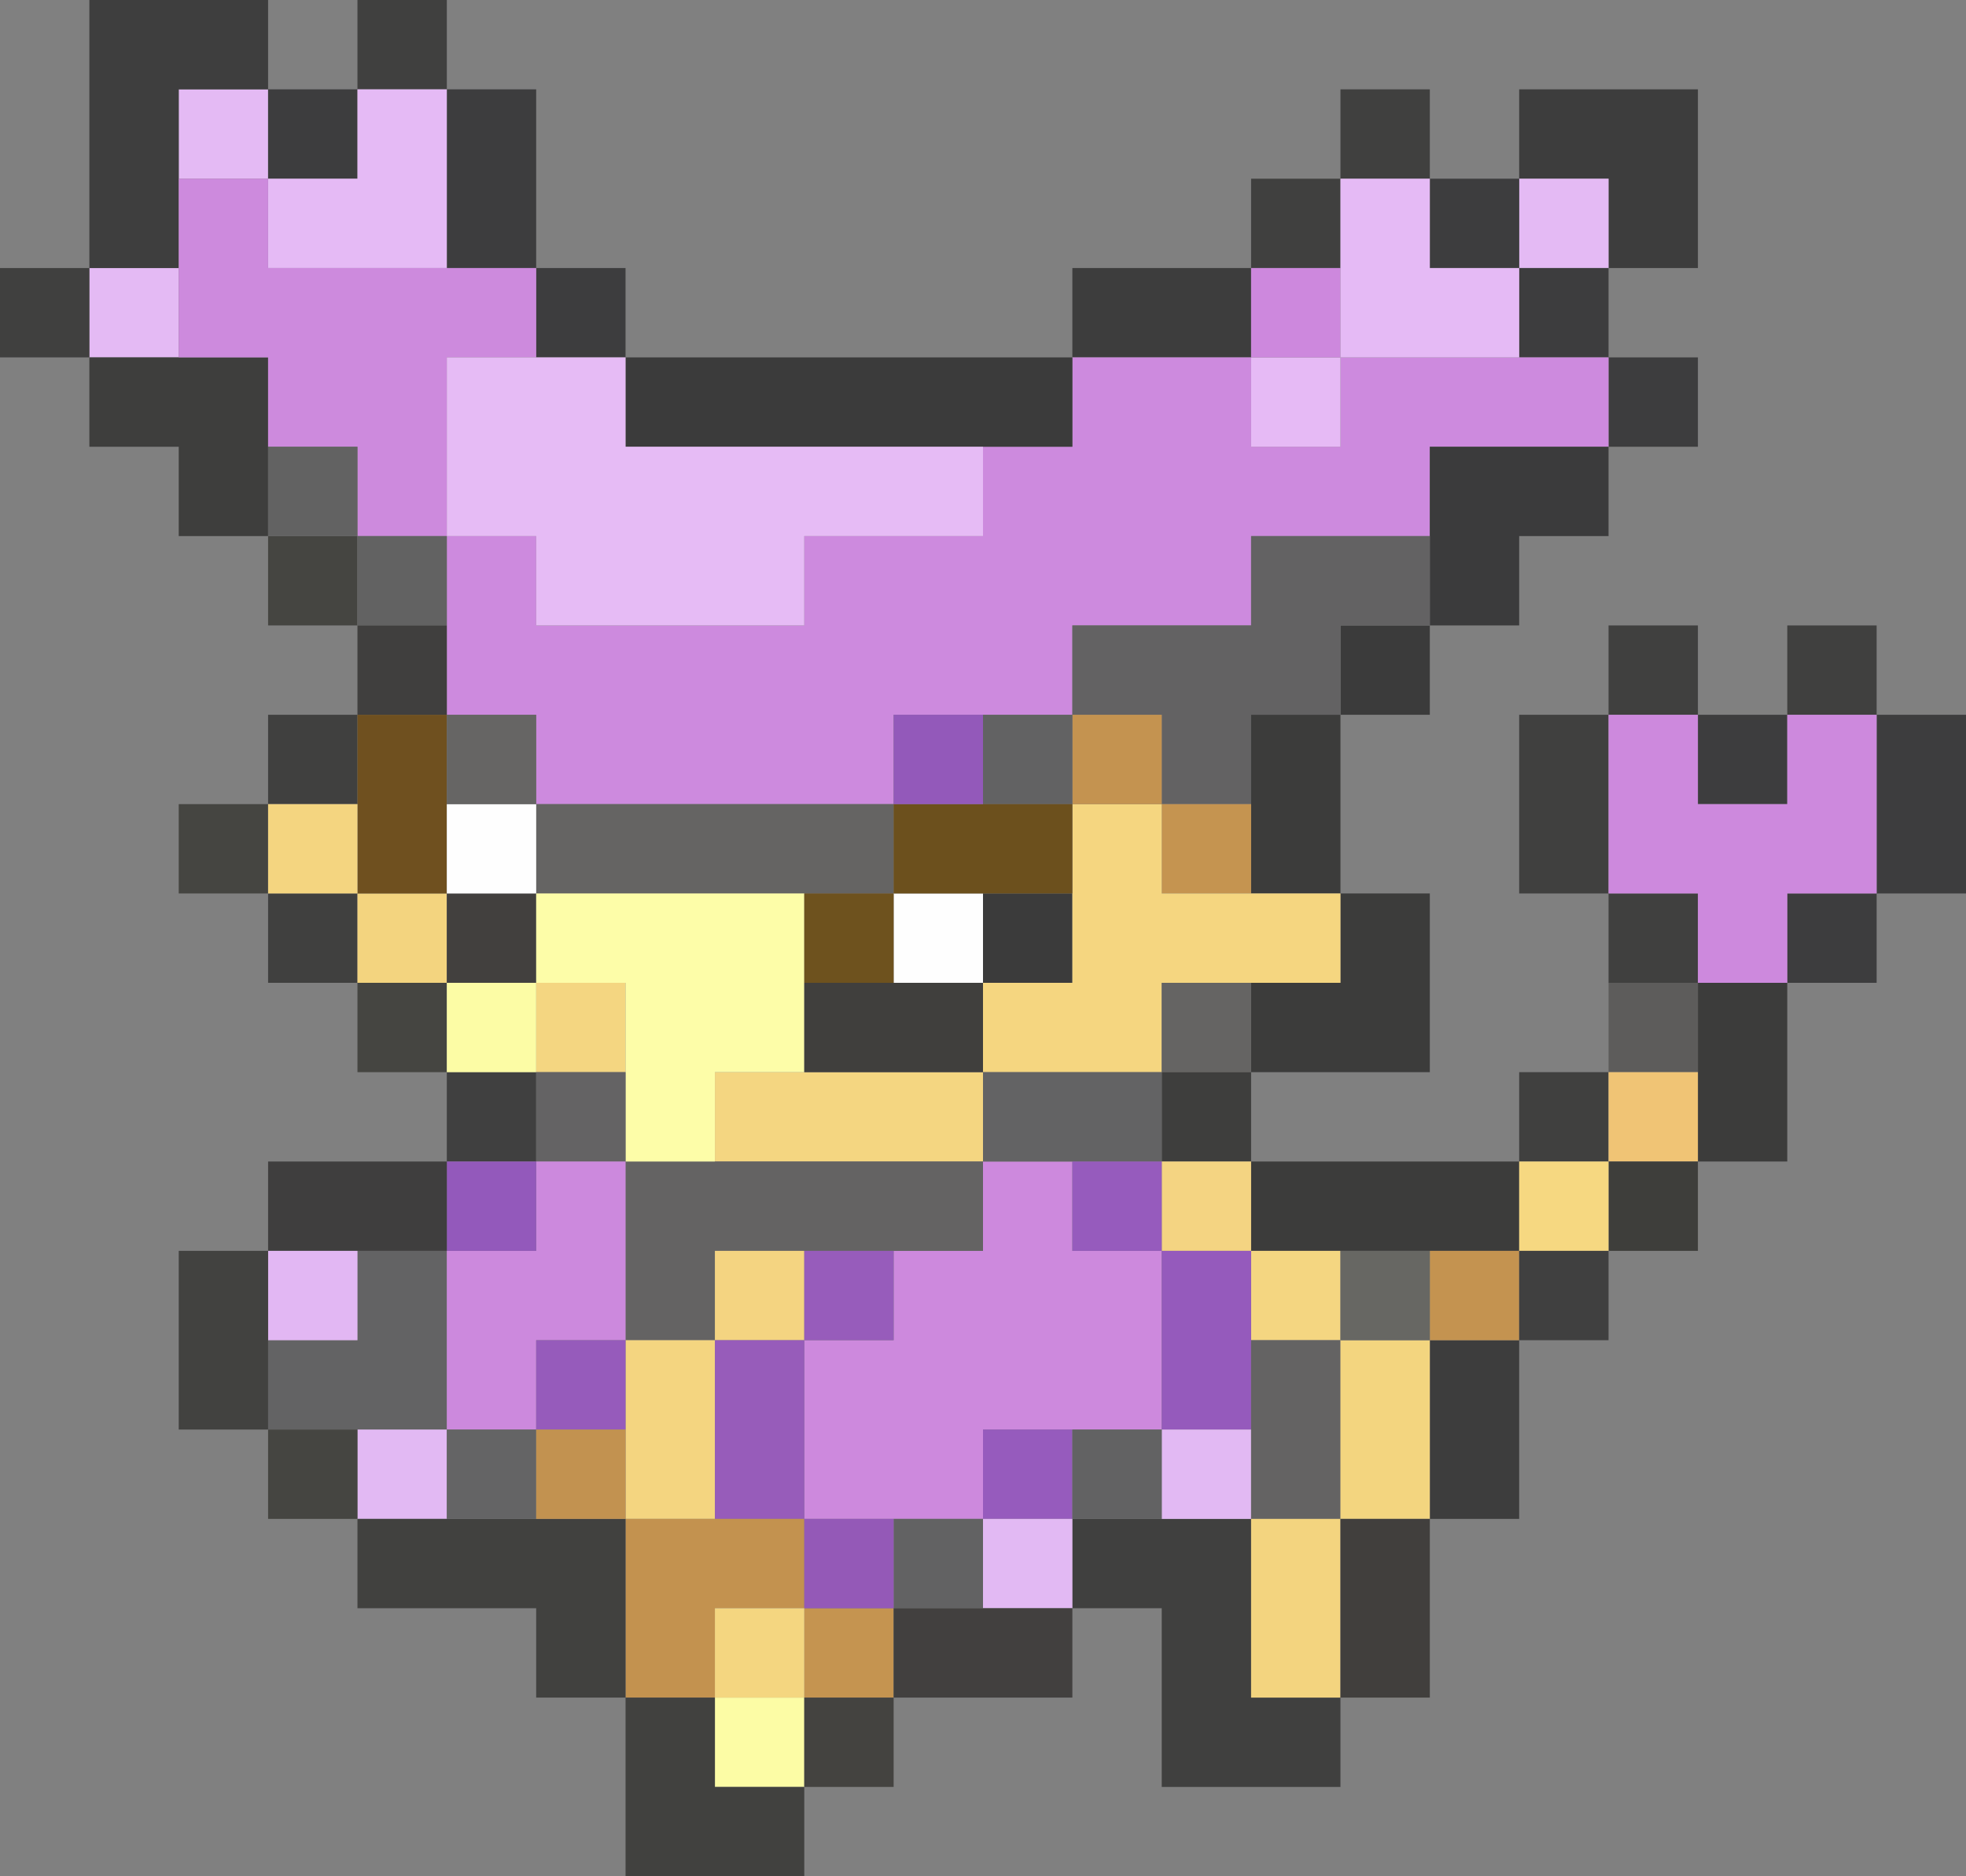 <?xml version="1.0" encoding="UTF-8" standalone="no"?>
<svg xmlns:xlink="http://www.w3.org/1999/xlink" height="42.0px" width="44.0px" xmlns="http://www.w3.org/2000/svg">
  <rect width="100%" height="100%" fill="#808080" stroke="none"/>
  <g transform="matrix(1.0, 0.0, 0.0, 1.0, 25.65, 22.7)">
    <path d="M8.35 7.3 L8.35 11.3 6.35 11.3 6.35 7.3 8.35 7.3 M-1.65 -14.7 L-1.65 -16.7 2.35 -16.7 2.35 -14.7 -1.65 -14.7 M8.35 -18.7 L8.35 -20.7 12.35 -20.7 12.35 -16.7 10.35 -16.7 10.35 -18.7 8.35 -18.7" fill="#3d3d3d" fill-rule="evenodd" stroke="none"/>
    <path d="M8.35 -18.7 L10.35 -18.7 10.35 -16.7 8.35 -16.7 8.35 -18.7 M-21.65 -18.7 L-21.65 -20.7 -19.65 -20.7 -19.65 -18.7 -21.65 -18.7 M-21.65 -14.7 L-23.65 -14.7 -23.65 -16.7 -21.65 -16.7 -21.65 -14.7" fill="#e4baf4" fill-rule="evenodd" stroke="none"/>
    <path d="M10.35 -16.7 L10.35 -14.7 12.35 -14.7 12.35 -12.7 10.35 -12.7 10.35 -14.7 8.35 -14.7 8.35 -16.7 6.35 -16.7 6.35 -18.7 8.35 -18.7 8.35 -16.7 10.35 -16.7 M12.35 -6.7 L14.35 -6.7 14.35 -4.7 12.35 -4.7 12.35 -6.7 M16.35 -6.7 L18.35 -6.7 18.35 -2.7 16.35 -2.7 16.35 -0.7 14.35 -0.7 14.35 -2.7 16.35 -2.7 16.35 -6.7 M-19.65 -20.7 L-17.65 -20.7 -17.65 -18.7 -19.65 -18.7 -19.65 -20.7 M-15.65 -20.7 L-13.65 -20.7 -13.65 -16.7 -11.65 -16.7 -11.65 -14.7 -13.65 -14.7 -13.65 -16.7 -15.65 -16.7 -15.65 -20.7" fill="#3d3d3e" fill-rule="evenodd" stroke="none"/>
    <path d="M10.35 -14.7 L10.35 -12.7 6.35 -12.7 6.35 -10.7 2.35 -10.7 2.35 -8.7 -1.65 -8.7 -1.65 -6.7 -3.65 -6.7 -5.65 -6.7 -5.65 -4.7 -13.65 -4.7 -13.65 -6.7 -15.65 -6.7 -15.65 -8.7 -15.65 -10.7 -13.65 -10.7 -13.65 -8.7 -7.65 -8.7 -7.65 -10.7 -3.65 -10.7 -3.65 -12.7 -1.65 -12.7 -1.65 -14.7 2.35 -14.7 2.35 -12.7 4.35 -12.7 4.35 -14.7 8.35 -14.7 10.35 -14.7" fill="#cd8ade" fill-rule="evenodd" stroke="none"/>
    <path d="M8.35 3.3 L8.35 1.3 10.35 1.3 10.35 3.3 8.35 3.3 M10.35 -0.7 L10.35 -2.7 8.35 -2.7 8.35 -6.7 10.35 -6.7 10.35 -8.7 12.35 -8.7 12.35 -6.7 10.35 -6.7 10.35 -2.7 12.35 -2.7 12.35 -0.7 10.35 -0.7 M14.35 -6.7 L14.35 -8.7 16.35 -8.7 16.35 -6.7 14.35 -6.7 M4.35 15.3 L4.35 17.3 0.35 17.3 0.35 13.3 -1.65 13.3 -1.65 11.3 0.35 11.3 2.35 11.3 2.35 15.3 4.35 15.3 M-17.65 -0.7 L-19.65 -0.7 -19.65 -2.7 -17.65 -2.7 -17.65 -0.7 M-19.65 -4.7 L-19.65 -6.7 -17.65 -6.7 -17.65 -4.7 -19.65 -4.7 M-23.65 -14.7 L-25.65 -14.7 -25.65 -16.7 -23.65 -16.7 -23.65 -14.7 M-17.65 -20.7 L-17.65 -22.7 -15.65 -22.7 -15.65 -20.7 -17.65 -20.7 M2.35 -16.7 L2.35 -18.7 4.35 -18.7 4.35 -20.7 6.35 -20.7 6.35 -18.7 4.35 -18.7 4.35 -16.7 2.35 -16.7" fill="#40403f" fill-rule="evenodd" stroke="none"/>
    <path d="M2.35 -14.7 L4.35 -14.7 4.35 -12.7 2.35 -12.7 2.35 -14.7" fill="#e6baf5" fill-rule="evenodd" stroke="none"/>
    <path d="M4.35 -16.7 L4.35 -14.7 2.35 -14.7 2.35 -16.7 4.35 -16.7" fill="#cd88dd" fill-rule="evenodd" stroke="none"/>
    <path d="M4.35 -14.7 L4.35 -16.7 4.35 -18.7 6.35 -18.7 6.35 -16.7 8.35 -16.7 8.35 -14.7 4.35 -14.7 M-19.65 -18.7 L-17.65 -18.7 -17.65 -20.7 -15.65 -20.7 -15.65 -16.7 -19.65 -16.7 -19.65 -18.7" fill="#e5baf5" fill-rule="evenodd" stroke="none"/>
    <path d="M6.35 -8.7 L6.35 -6.7 4.35 -6.7 4.35 -8.7 6.35 -8.7 M-11.65 -14.7 L-1.65 -14.7 -1.65 -12.7 -3.65 -12.7 -11.65 -12.7 -11.65 -14.7 M-1.65 -2.7 L-1.65 -0.7 -3.65 -0.7 -3.65 -2.7 -1.65 -2.7" fill="#3b3b3b" fill-rule="evenodd" stroke="none"/>
    <path d="M10.35 -12.7 L10.35 -10.7 8.35 -10.7 8.35 -8.7 6.35 -8.7 6.35 -10.7 6.35 -12.7 10.35 -12.7" fill="#3b3b3c" fill-rule="evenodd" stroke="none"/>
    <path d="M6.35 -10.7 L6.35 -8.7 4.35 -8.7 4.35 -6.7 2.35 -6.7 2.35 -4.7 0.35 -4.7 0.35 -6.7 -1.65 -6.7 -1.65 -8.7 2.35 -8.7 2.35 -10.7 6.35 -10.7" fill="#636263" fill-rule="evenodd" stroke="none"/>
    <path d="M4.35 -6.7 L4.35 -2.7 6.35 -2.7 6.35 1.3 2.35 1.3 2.35 -0.7 4.35 -0.7 4.35 -2.7 2.35 -2.7 2.35 -4.7 2.35 -6.7 4.35 -6.7 M2.35 3.3 L8.35 3.3 8.35 5.3 6.35 5.3 4.35 5.3 2.35 5.3 2.35 3.3 M14.35 -0.7 L14.35 3.3 12.35 3.3 12.35 1.3 12.35 -0.7 14.35 -0.7" fill="#3c3c3b" fill-rule="evenodd" stroke="none"/>
    <path d="M2.35 -4.7 L2.35 -2.7 0.35 -2.7 0.35 -4.7 2.35 -4.7 M-5.65 13.3 L-5.65 15.3 -7.65 15.3 -7.65 13.3 -5.65 13.3" fill="#c59450" fill-rule="evenodd" stroke="none"/>
    <path d="M2.35 -2.7 L4.35 -2.7 4.35 -0.7 2.35 -0.7 0.35 -0.7 0.35 1.3 -3.65 1.3 -3.65 -0.7 -1.65 -0.7 -1.65 -2.7 -1.65 -4.7 0.35 -4.7 0.35 -2.7 2.35 -2.7" fill="#f5d680" fill-rule="evenodd" stroke="none"/>
    <path d="M2.35 -0.7 L2.35 1.3 0.35 1.3 0.35 -0.7 2.35 -0.7 M-13.65 -4.7 L-5.65 -4.7 -5.65 -2.7 -7.65 -2.7 -13.65 -2.7 -13.65 -4.7" fill="#656463" fill-rule="evenodd" stroke="none"/>
    <path d="M6.35 5.3 L8.35 5.3 8.35 7.3 6.35 7.3 6.35 5.3 M-1.65 -6.7 L0.35 -6.7 0.35 -4.7 -1.65 -4.7 -1.65 -6.7" fill="#c49350" fill-rule="evenodd" stroke="none"/>
    <path d="M10.35 -6.7 L12.35 -6.7 12.35 -4.7 14.35 -4.7 14.35 -6.7 16.35 -6.7 16.35 -2.7 14.35 -2.7 14.35 -0.7 12.35 -0.7 12.35 -2.7 10.35 -2.7 10.35 -6.7 M0.35 5.3 L0.35 9.3 -1.65 9.3 -3.65 9.3 -3.65 11.3 -5.65 11.3 -7.65 11.3 -7.65 7.3 -5.65 7.3 -5.65 5.3 -3.65 5.3 -3.65 3.3 -1.65 3.3 -1.65 5.3 0.35 5.3" fill="#cd89dd" fill-rule="evenodd" stroke="none"/>
    <path d="M10.35 1.3 L10.35 -0.7 12.35 -0.7 12.35 1.3 10.35 1.3" fill="#5d5c5b" fill-rule="evenodd" stroke="none"/>
    <path d="M10.35 3.3 L10.35 1.3 12.35 1.3 12.35 3.3 10.35 3.3" fill="#f0c475" fill-rule="evenodd" stroke="none"/>
    <path d="M12.35 3.3 L12.35 5.3 10.35 5.3 10.35 3.3 12.35 3.3" fill="#3e3e3b" fill-rule="evenodd" stroke="none"/>
    <path d="M8.35 5.3 L8.35 3.3 10.35 3.3 10.35 5.3 8.35 5.3" fill="#f6d881" fill-rule="evenodd" stroke="none"/>
    <path d="M10.35 5.3 L10.35 7.3 8.35 7.3 8.35 5.3 10.35 5.3 M-15.65 3.3 L-15.65 1.3 -13.65 1.3 -13.65 3.3 -15.65 3.3" fill="#404040" fill-rule="evenodd" stroke="none"/>
    <path d="M2.35 5.3 L4.35 5.3 4.35 7.3 2.35 7.3 2.35 5.3 M-13.65 -0.7 L-11.65 -0.7 -11.65 1.3 -13.65 1.3 -13.65 -0.7 M-9.65 3.3 L-9.65 1.3 -7.65 1.3 -3.65 1.3 -3.65 3.3 -9.65 3.3" fill="#f4d681" fill-rule="evenodd" stroke="none"/>
    <path d="M2.35 1.3 L2.35 3.3 0.35 3.3 0.35 1.3 2.35 1.3 M-19.65 -10.7 L-21.65 -10.7 -21.65 -12.7 -23.65 -12.7 -23.65 -14.7 -21.65 -14.7 -19.65 -14.7 -19.65 -12.7 -19.65 -10.7" fill="#3e3e3d" fill-rule="evenodd" stroke="none"/>
    <path d="M0.35 1.3 L0.35 3.3 -1.65 3.3 -3.65 3.3 -3.65 1.3 0.35 1.3 M-17.65 9.3 L-19.65 9.3 -19.65 7.3 -17.65 7.3 -17.65 5.3 -15.65 5.3 -15.65 9.3 -17.65 9.3" fill="#636364" fill-rule="evenodd" stroke="none"/>
    <path d="M0.35 3.3 L2.35 3.3 2.35 5.3 0.35 5.3 0.35 3.3" fill="#f4d482" fill-rule="evenodd" stroke="none"/>
    <path d="M0.35 5.3 L2.35 5.3 2.35 7.3 2.35 9.3 0.35 9.3 0.35 5.3" fill="#955abc" fill-rule="evenodd" stroke="none"/>
    <path d="M0.35 3.3 L0.35 5.3 -1.65 5.3 -1.65 3.3 0.35 3.3 M-1.65 9.3 L-1.65 11.3 -3.65 11.3 -3.65 9.3 -1.65 9.3" fill="#965bbd" fill-rule="evenodd" stroke="none"/>
    <path d="M2.35 11.3 L0.35 11.3 0.35 9.3 2.35 9.3 2.35 11.3 M-1.65 11.3 L-1.65 13.3 -3.65 13.3 -3.65 11.3 -1.65 11.3 M-15.65 11.3 L-17.65 11.3 -17.65 9.3 -15.65 9.3 -15.65 11.3" fill="#e2b9f3" fill-rule="evenodd" stroke="none"/>
    <path d="M2.35 7.3 L4.35 7.3 4.35 11.3 2.35 11.3 2.35 9.3 2.35 7.3 M-11.65 3.3 L-9.65 3.3 -3.65 3.3 -3.65 5.3 -5.65 5.3 -7.65 5.3 -9.65 5.3 -9.65 7.3 -11.65 7.3 -11.65 3.3" fill="#646363" fill-rule="evenodd" stroke="none"/>
    <path d="M4.35 11.3 L4.35 15.3 2.35 15.3 2.35 11.3 4.35 11.3 M-15.65 -0.7 L-17.65 -0.7 -17.65 -2.7 -15.65 -2.7 -15.65 -0.7" fill="#f3d47f" fill-rule="evenodd" stroke="none"/>
    <path d="M-3.65 -6.7 L-1.65 -6.7 -1.65 -4.7 -3.65 -4.7 -3.65 -6.7 M0.35 11.3 L-1.65 11.3 -1.65 9.3 0.35 9.3 0.35 11.3 M-3.65 13.3 L-5.65 13.3 -5.65 11.3 -3.65 11.3 -3.65 13.3" fill="#626263" fill-rule="evenodd" stroke="none"/>
    <path d="M6.35 7.3 L6.35 11.3 4.35 11.3 4.35 7.3 6.35 7.3" fill="#f3d57f" fill-rule="evenodd" stroke="none"/>
    <path d="M4.35 5.3 L6.35 5.3 6.35 7.3 4.35 7.3 4.35 5.3" fill="#676763" fill-rule="evenodd" stroke="none"/>
    <path d="M6.35 11.3 L6.35 15.3 4.35 15.3 4.35 11.3 6.35 11.3" fill="#413f3d" fill-rule="evenodd" stroke="none"/>
    <path d="M-23.65 -16.7 L-23.65 -22.7 -19.65 -22.7 -19.65 -20.7 -21.65 -20.7 -21.65 -18.7 -21.65 -16.7 -23.65 -16.7" fill="#3e3e3e" fill-rule="evenodd" stroke="none"/>
    <path d="M-15.65 -16.7 L-13.65 -16.7 -13.65 -14.7 -15.65 -14.7 -15.65 -10.7 -17.65 -10.7 -17.65 -12.7 -19.65 -12.7 -19.65 -14.7 -21.65 -14.7 -21.65 -16.7 -21.65 -18.7 -19.65 -18.7 -19.65 -16.7 -15.65 -16.7" fill="#cd8add" fill-rule="evenodd" stroke="none"/>
    <path d="M-17.65 11.3 L-19.65 11.3 -19.65 9.3 -17.65 9.3 -17.65 11.3 M-15.65 1.3 L-17.65 1.3 -17.65 -0.7 -15.65 -0.7 -15.65 1.3 M-19.65 -2.7 L-21.65 -2.7 -21.65 -4.7 -19.65 -4.7 -19.65 -2.7 M-17.65 -8.7 L-19.65 -8.7 -19.65 -10.7 -17.65 -10.7 -17.65 -8.7" fill="#454541" fill-rule="evenodd" stroke="none"/>
    <path d="M-15.65 -10.7 L-15.65 -8.7 -17.65 -8.7 -17.65 -10.7 -19.65 -10.7 -19.65 -12.7 -17.65 -12.7 -17.65 -10.7 -15.65 -10.7" fill="#626262" fill-rule="evenodd" stroke="none"/>
    <path d="M-3.65 -12.7 L-3.65 -10.7 -7.65 -10.7 -7.65 -8.7 -13.65 -8.7 -13.65 -10.7 -15.65 -10.7 -15.65 -14.7 -13.65 -14.7 -11.65 -14.7 -11.65 -12.7 -3.65 -12.7" fill="#e6bbf5" fill-rule="evenodd" stroke="none"/>
    <path d="M-17.65 -6.7 L-17.65 -8.7 -15.65 -8.7 -15.65 -6.7 -17.65 -6.7" fill="#403f3e" fill-rule="evenodd" stroke="none"/>
    <path d="M-17.65 -4.7 L-17.65 -6.7 -15.65 -6.7 -15.65 -4.7 -15.65 -2.7 -17.65 -2.7 -17.65 -4.7" fill="#6f501f" fill-rule="evenodd" stroke="none"/>
    <path d="M-15.65 -0.7 L-15.65 -2.7 -13.65 -2.7 -13.65 -0.7 -15.65 -0.7" fill="#42403e" fill-rule="evenodd" stroke="none"/>
    <path d="M-17.65 -2.7 L-19.65 -2.7 -19.65 -4.7 -17.65 -4.7 -17.65 -2.7 M-9.65 7.3 L-9.65 11.3 -11.65 11.3 -11.65 9.3 -11.65 7.3 -9.65 7.3" fill="#f4d580" fill-rule="evenodd" stroke="none"/>
    <path d="M-15.65 -4.7 L-13.65 -4.7 -13.65 -2.7 -15.65 -2.7 -15.65 -4.7 M-5.65 -0.7 L-5.65 -2.7 -3.65 -2.7 -3.65 -0.7 -5.65 -0.7" fill="#fefefe" fill-rule="evenodd" stroke="none"/>
    <path d="M-13.65 -2.7 L-7.65 -2.7 -7.65 -0.7 -7.65 1.3 -9.65 1.3 -9.65 3.3 -11.65 3.3 -11.65 1.3 -11.65 -0.7 -13.65 -0.7 -13.65 -2.7" fill="#fdfda8" fill-rule="evenodd" stroke="none"/>
    <path d="M-15.65 -6.7 L-13.65 -6.7 -13.65 -4.7 -15.65 -4.7 -15.65 -6.7" fill="#666564" fill-rule="evenodd" stroke="none"/>
    <path d="M-7.65 15.3 L-7.65 17.3 -9.65 17.3 -9.65 15.3 -7.65 15.3 M-13.65 1.3 L-15.65 1.3 -15.65 -0.7 -13.65 -0.7 -13.65 1.3" fill="#fcfca5" fill-rule="evenodd" stroke="none"/>
    <path d="M-7.65 -2.7 L-5.65 -2.7 -5.65 -0.7 -7.65 -0.7 -7.65 -2.7" fill="#6e521e" fill-rule="evenodd" stroke="none"/>
    <path d="M-1.65 -4.7 L-1.65 -2.7 -3.65 -2.7 -5.65 -2.7 -5.65 -4.7 -3.65 -4.7 -1.65 -4.7" fill="#6c501d" fill-rule="evenodd" stroke="none"/>
    <path d="M-3.65 -0.7 L-3.65 1.3 -7.65 1.3 -7.65 -0.7 -5.65 -0.7 -3.65 -0.7" fill="#403f3d" fill-rule="evenodd" stroke="none"/>
    <path d="M-5.65 -4.7 L-5.65 -6.7 -3.65 -6.7 -3.65 -4.7 -5.65 -4.7" fill="#9359ba" fill-rule="evenodd" stroke="none"/>
    <path d="M-9.65 7.3 L-9.65 5.3 -7.65 5.3 -7.65 7.3 -9.65 7.3" fill="#f4d481" fill-rule="evenodd" stroke="none"/>
    <path d="M-7.65 5.3 L-5.65 5.3 -5.65 7.3 -7.65 7.3 -7.65 5.3" fill="#975cbb" fill-rule="evenodd" stroke="none"/>
    <path d="M-7.65 7.3 L-7.65 11.3 -9.65 11.3 -9.65 7.3 -7.65 7.3" fill="#975cba" fill-rule="evenodd" stroke="none"/>
    <path d="M-9.65 15.3 L-11.65 15.3 -11.65 11.3 -9.65 11.3 -7.65 11.3 -7.65 13.3 -9.65 13.3 -9.65 15.3" fill="#c3924f" fill-rule="evenodd" stroke="none"/>
    <path d="M-7.65 11.3 L-5.65 11.3 -5.65 13.3 -7.65 13.3 -7.65 11.3" fill="#9459b7" fill-rule="evenodd" stroke="none"/>
    <path d="M-13.65 3.3 L-13.65 1.3 -11.65 1.3 -11.65 3.3 -13.65 3.3" fill="#646364" fill-rule="evenodd" stroke="none"/>
    <path d="M-13.65 3.3 L-11.65 3.3 -11.65 7.3 -13.65 7.3 -13.65 9.3 -15.65 9.3 -15.65 5.3 -13.65 5.3 -13.65 3.3" fill="#cc89dd" fill-rule="evenodd" stroke="none"/>
    <path d="M-15.65 5.3 L-15.65 3.3 -13.65 3.3 -13.65 5.3 -15.65 5.3" fill="#9359bb" fill-rule="evenodd" stroke="none"/>
    <path d="M-19.65 5.3 L-19.65 3.3 -15.65 3.3 -15.65 5.3 -17.65 5.3 -19.65 5.3" fill="#3f3e3e" fill-rule="evenodd" stroke="none"/>
    <path d="M-19.65 7.3 L-19.65 5.3 -17.65 5.3 -17.65 7.3 -19.65 7.3" fill="#e2b7f3" fill-rule="evenodd" stroke="none"/>
    <path d="M-7.65 17.3 L-7.65 19.3 -11.65 19.3 -11.65 15.3 -13.65 15.3 -13.65 13.3 -17.65 13.3 -17.65 11.3 -15.65 11.3 -13.65 11.3 -11.65 11.3 -11.65 15.3 -9.65 15.3 -9.65 17.3 -7.65 17.3" fill="#41413f" fill-rule="evenodd" stroke="none"/>
    <path d="M-13.65 11.3 L-15.65 11.3 -15.65 9.3 -13.65 9.3 -13.65 11.3" fill="#646465" fill-rule="evenodd" stroke="none"/>
    <path d="M-19.65 9.3 L-21.65 9.3 -21.65 5.3 -19.65 5.3 -19.65 7.3 -19.65 9.3" fill="#424240" fill-rule="evenodd" stroke="none"/>
    <path d="M-13.65 9.3 L-13.65 7.3 -11.65 7.3 -11.65 9.3 -13.65 9.3" fill="#965bbb" fill-rule="evenodd" stroke="none"/>
    <path d="M-11.65 11.3 L-13.65 11.3 -13.65 9.3 -11.65 9.3 -11.65 11.3" fill="#c29250" fill-rule="evenodd" stroke="none"/>
    <path d="M-1.65 13.3 L-1.65 15.3 -5.65 15.3 -5.65 13.3 -3.65 13.3 -1.65 13.3" fill="#42403f" fill-rule="evenodd" stroke="none"/>
    <path d="M-7.65 15.3 L-9.65 15.3 -9.65 13.3 -7.65 13.3 -7.65 15.3" fill="#f4d680" fill-rule="evenodd" stroke="none"/>
    <path d="M-5.65 15.3 L-5.65 17.3 -7.65 17.3 -7.65 15.3 -5.65 15.3" fill="#444340" fill-rule="evenodd" stroke="none"/>
  </g>
</svg>
